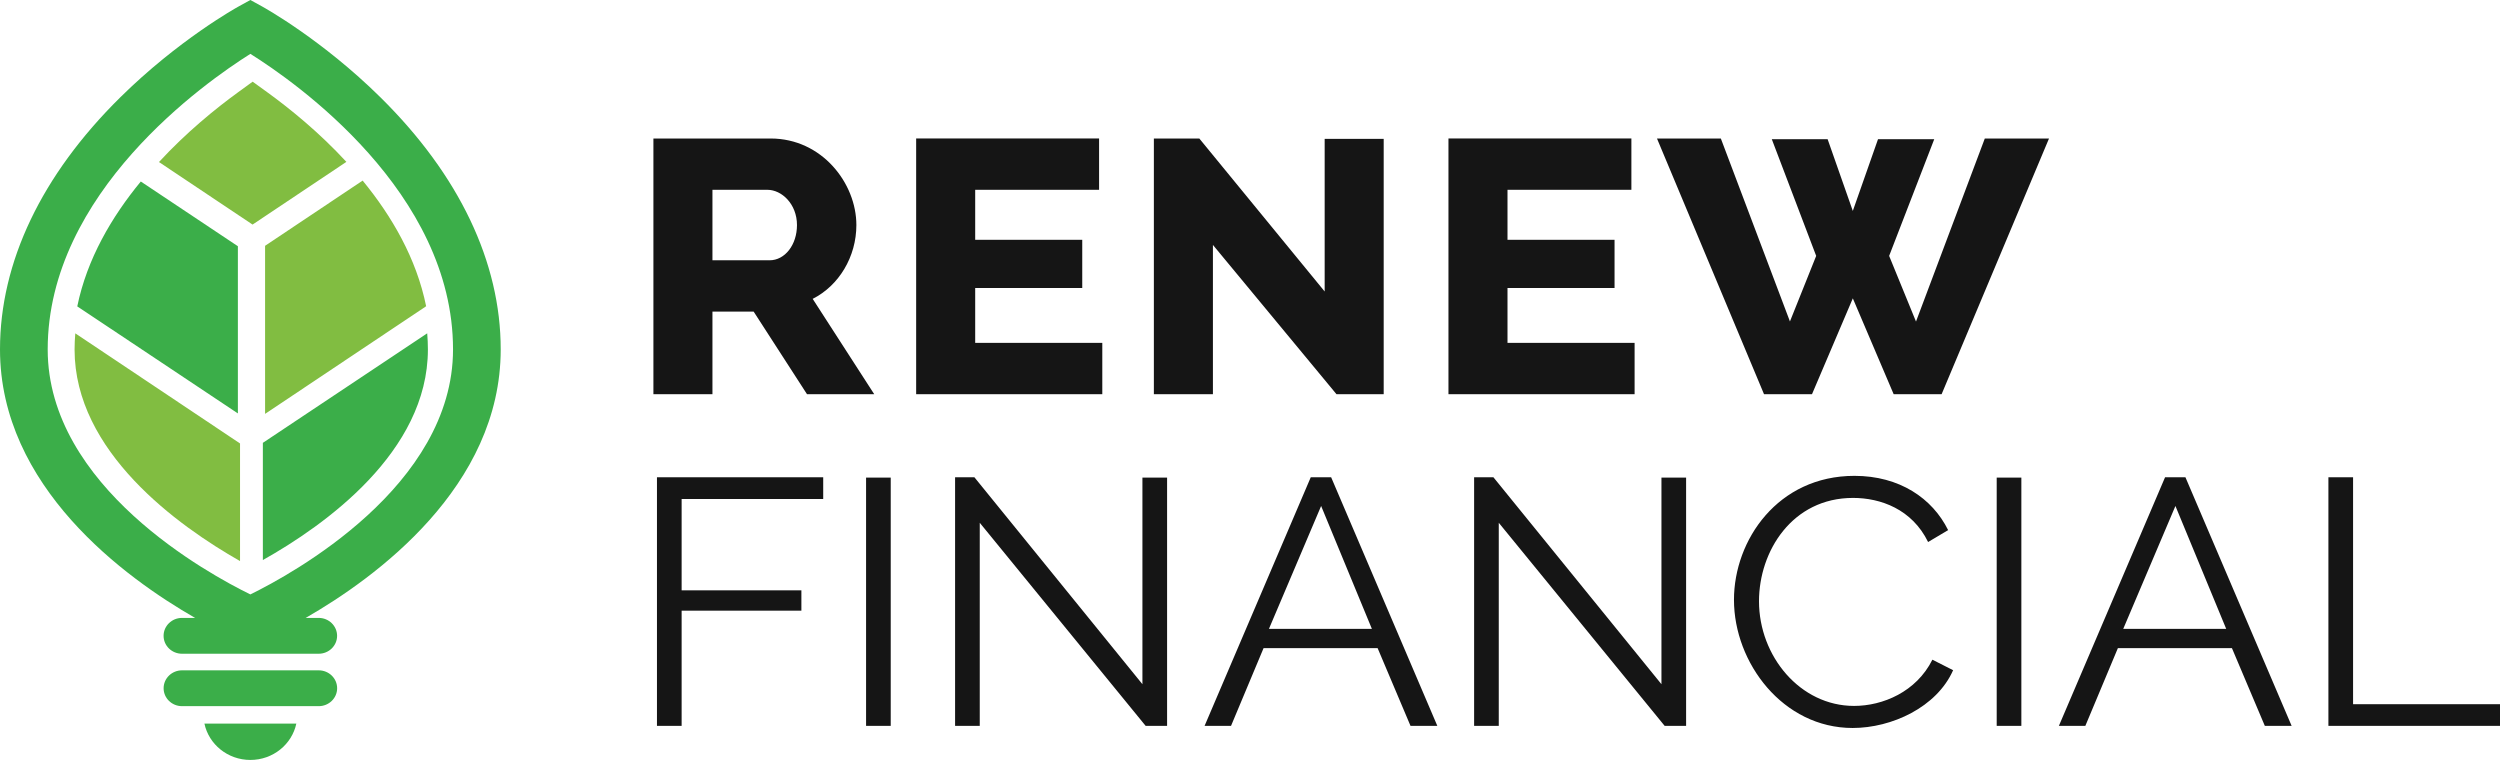 <svg width="704" height="214" viewBox="0 0 704 214" fill="none" xmlns="http://www.w3.org/2000/svg">
<path fill-rule="evenodd" clip-rule="evenodd" d="M67.594 124.881L21.201 93.87C21.083 95.376 21 96.895 21 98.43C21 127.184 50.098 148.061 67.594 158V124.881ZM74.646 116.548L120 86.238C117.271 72.743 110.298 60.821 102.119 50.853L74.646 69.216V116.548ZM71.122 63.24L97.539 45.583C89.876 37.279 81.68 30.623 75.165 25.905L71.144 23L67.131 25.917C60.612 30.648 52.429 37.325 44.767 45.629L71.122 63.24Z" fill="#81BD41"/>
<path fill-rule="evenodd" clip-rule="evenodd" d="M83.446 203.76C82.209 209.604 76.883 214 70.502 214C64.122 214 58.8 209.604 57.563 203.76H83.446ZM89.748 188.765C92.614 188.765 94.939 191.022 94.939 193.809C94.939 196.599 92.614 198.856 89.748 198.856H51.265C48.4 198.856 46.074 196.599 46.074 193.809C46.074 191.022 48.4 188.765 51.265 188.765H89.748ZM54.924 173.997C35.221 162.692 0 137.073 0 98.394C0 73.836 11.698 49.306 33.827 27.452C50.242 11.235 66.513 2.196 67.192 1.82L70.502 0L73.812 1.82C74.492 2.2 90.763 11.235 107.177 27.452C129.306 49.306 141 73.836 141 98.394C141 137.073 105.784 162.692 86.085 174.001H89.739C92.605 174.001 94.926 176.263 94.926 179.049C94.926 181.835 92.605 184.093 89.739 184.093H51.257C48.391 184.093 46.065 181.835 46.065 179.049C46.065 176.263 48.391 174.001 51.257 174.001H54.924V173.997ZM70.502 167.389C58.813 161.676 13.431 137.027 13.431 98.394C13.431 54.206 57.885 23.105 70.507 15.168C83.15 23.089 127.573 54.094 127.573 98.394C127.573 136.928 82.183 161.66 70.502 167.389ZM74.021 124.703V157.71C91.433 147.932 120.496 127.274 120.496 98.398C120.496 96.871 120.417 95.356 120.304 93.862L74.021 124.703ZM66.987 69.337L39.65 51.114C31.471 61.041 24.498 72.899 21.759 86.28L66.987 116.419V69.337Z" fill="#3BAE49"/>
<path fill-rule="evenodd" clip-rule="evenodd" d="M484.59 39.004L504.046 90.522L511.437 72.06L498.938 39.198H514.658L521.751 59.399L528.848 39.198H544.682L531.982 72.06L539.546 90.551L558.92 39.004H577L546.762 111H533.253L521.755 84.014L510.261 111H496.744L496.403 110.178L466.606 39.004H484.59ZM217.013 39.004C231.457 39.004 241.155 51.607 241.155 63.376C241.155 72.266 236.269 80.422 228.852 84.159L246.176 111H227.249L212.228 87.747H200.625V111H184V39.004H217.013ZM373.025 82.082V39.107H389.649V111H376.35L341.558 68.971V111H324.929V39.004H337.73L373.025 82.082ZM309.502 39V53.449H274.614V67.53H304.76V81.099H274.614V96.551H310.407V111H257.989V39H309.502ZM459.399 39V53.449H424.511V67.53H454.658V81.099H424.511V96.551H460.304V111H407.887V39H459.399ZM216.712 73.299C221.043 73.299 224.43 68.938 224.43 63.376C224.43 57.442 220.125 53.449 216.104 53.449H200.625V73.299H216.712Z" fill="#151515"/>
<path fill-rule="evenodd" clip-rule="evenodd" d="M522.211 134C534.897 134 544.161 140.314 548.591 149.283L542.953 152.634C538.423 143.369 529.56 140.214 521.814 140.214C504.699 140.214 495.334 155.201 495.334 169.304C495.334 184.783 506.912 198.786 522.115 198.786C530.171 198.786 539.632 194.843 544.161 185.77L550 188.73C545.37 199.182 532.684 205 521.709 205C502.081 205 488.287 186.662 488.287 168.908C488.287 152.05 500.667 134 522.211 134ZM422.052 204.408H415.11V134.396H420.543L467.864 192.672V134.492H474.807V204.404H468.767L422.052 147.211V204.408ZM275.899 204.408H268.952V134.396H274.389L321.706 192.672V134.492H328.653V204.404H322.614L275.899 147.211V204.408ZM231.82 140.514H191.947V166.245H225.671V171.967H191.947V204.408H185V134.396H231.815V140.514H231.82ZM662.622 198.294H704V204.408H655.679V134.396H662.626V198.294H662.622ZM404.75 204.404H397.2L387.936 182.511H355.822L346.658 204.404H339.209L369.11 134.396H374.849L404.75 204.404ZM645.324 204.404H637.774L628.51 182.511H596.397L587.232 204.404H579.783L609.684 134.396H615.418L645.324 204.404ZM250.829 134.492V204.404H243.886V134.492H250.829ZM569.214 134.492V204.404H562.271V134.492H569.214ZM372.03 142.481L357.332 177.093H386.326L372.03 142.481ZM612.599 142.481L597.902 177.093H626.9L612.599 142.481Z" fill="#151515"/>
</svg>

